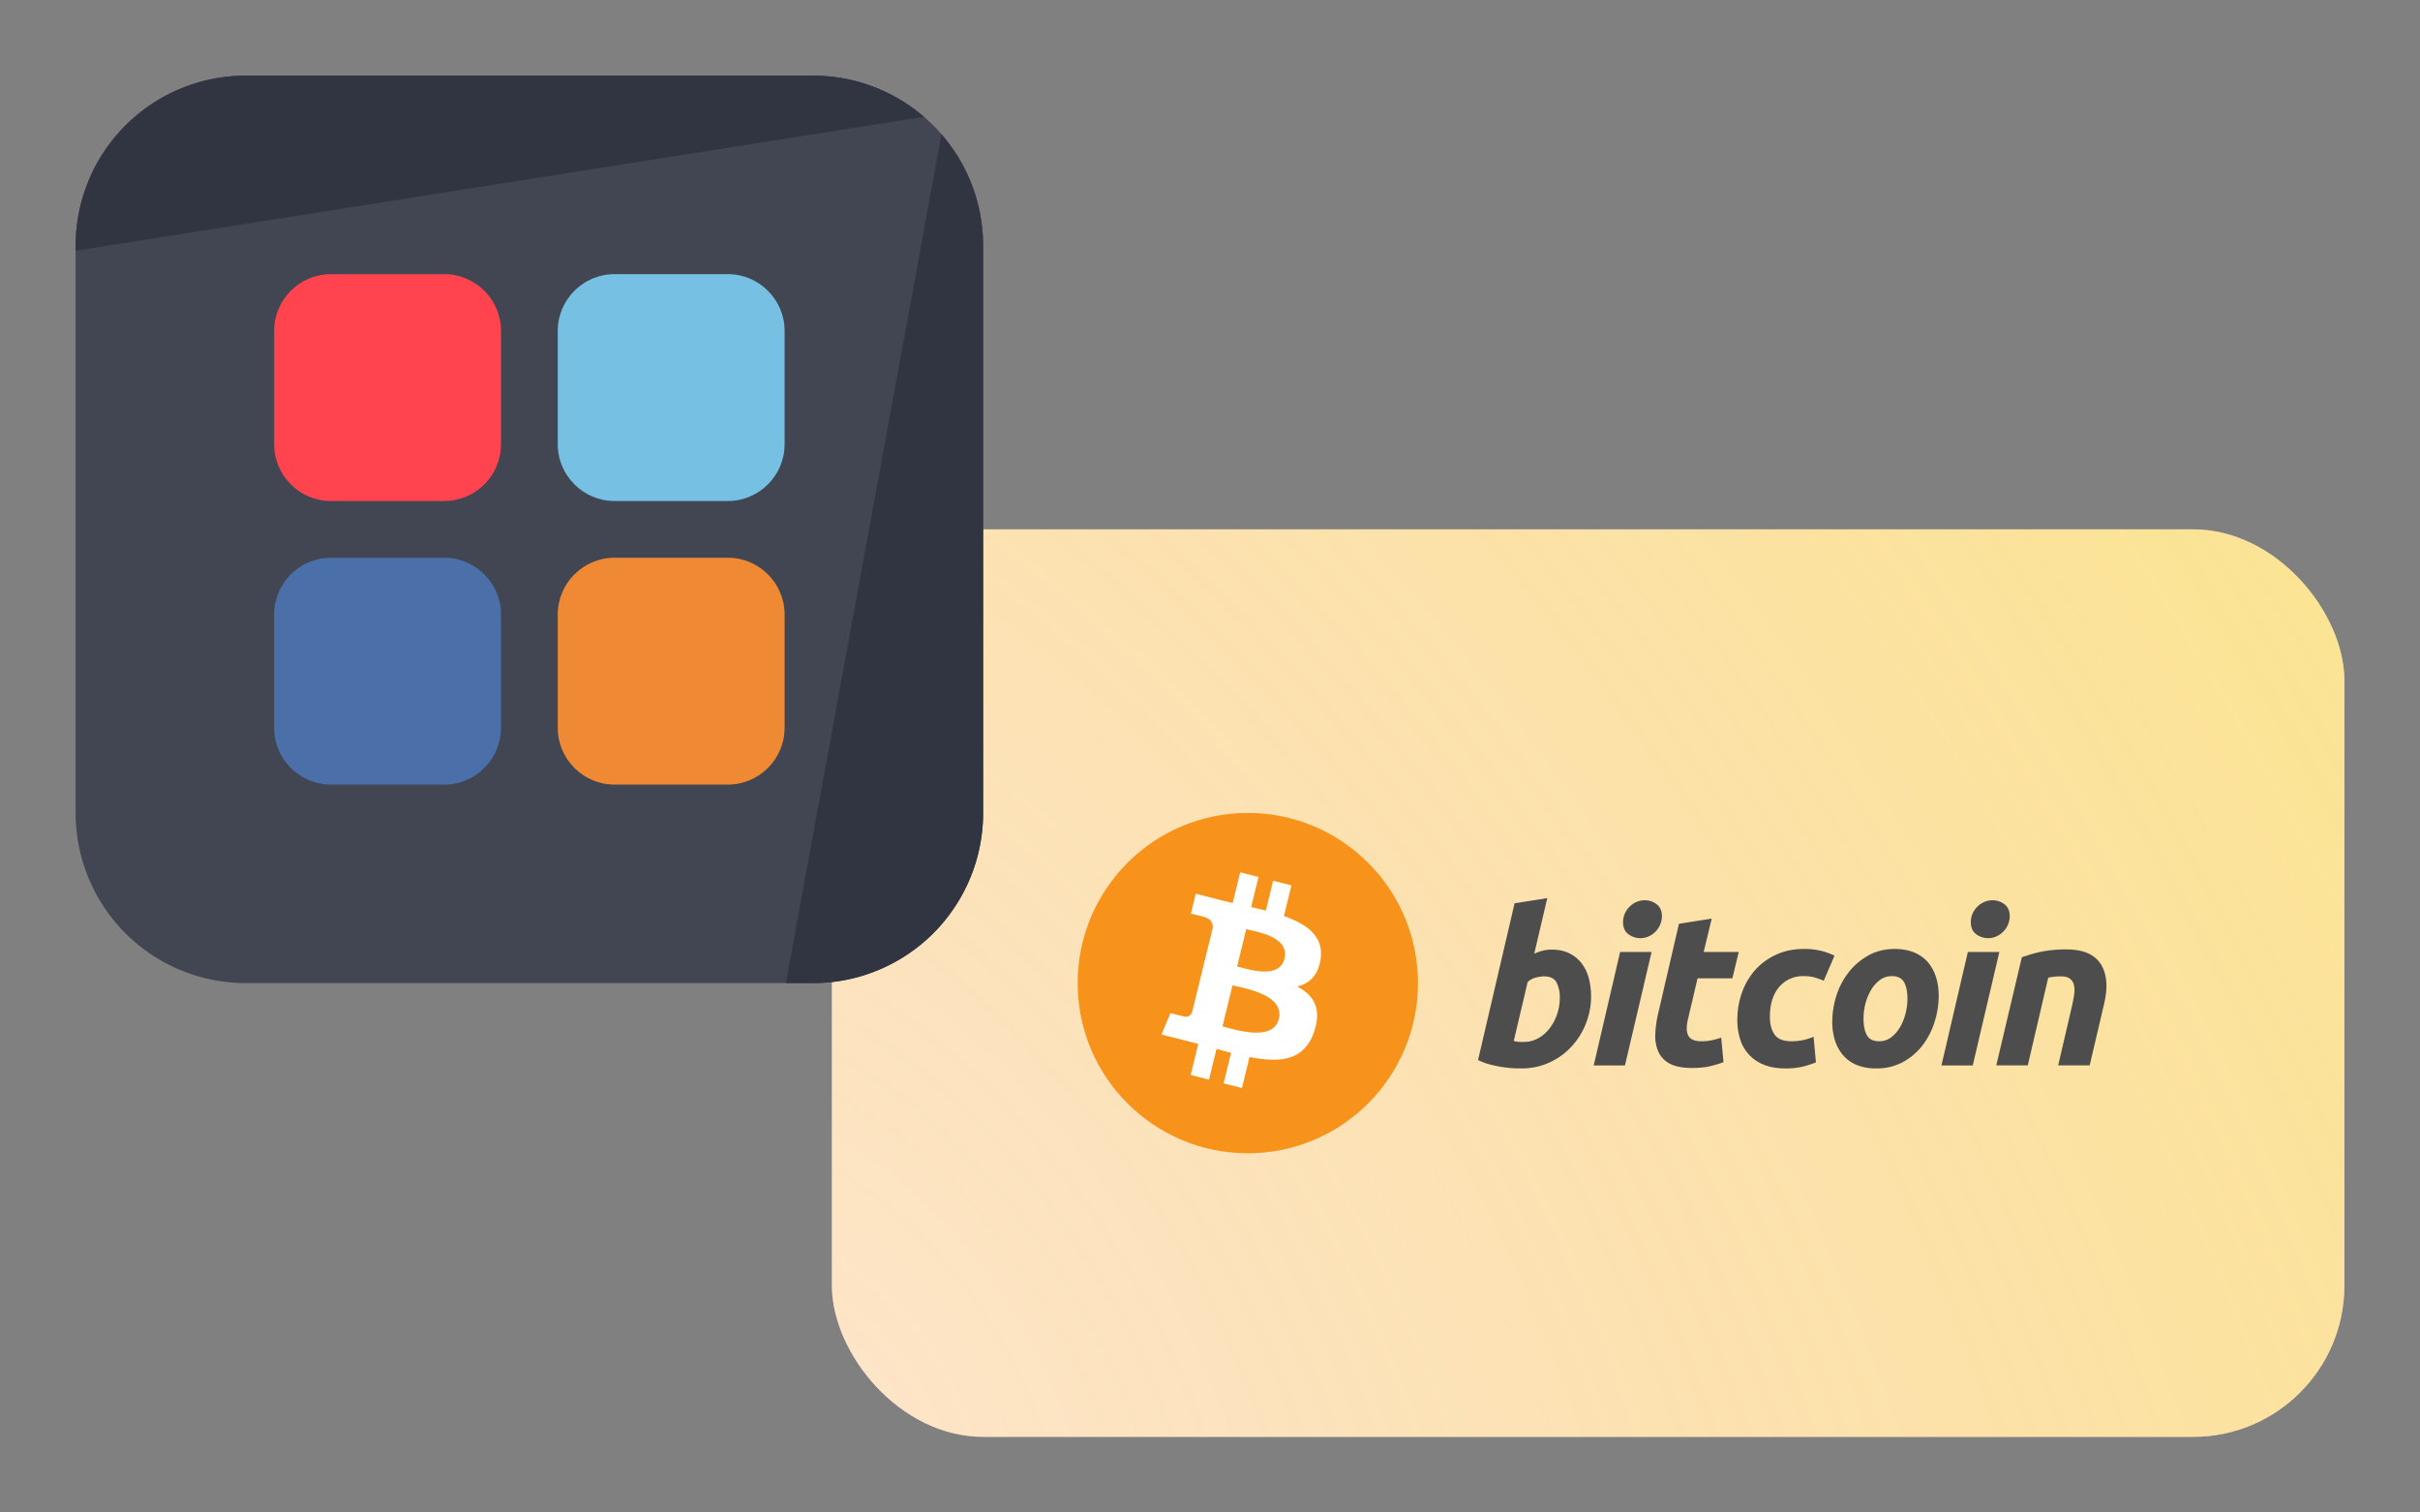 <svg width="64" height="40" fill="none" xmlns="http://www.w3.org/2000/svg"><rect width="100%" height="100%" fill="#808080" stroke="none"/><rect x="22" y="14" width="40" height="24" rx="4" fill="#fff"/><rect x="22" y="14" width="40" height="24" rx="4" fill="url(#prefix__paint0_radial_22407_90123)"/><path d="M47.706 25.097a1.782 1.782 0 01.81.177l-.285.662a2.765 2.765 0 00-.232-.083.996.996 0 00-.293-.037.812.812 0 00-.657.29c-.161.194-.242.455-.242.782 0 .194.04.35.122.47.082.12.233.18.453.18a1.43 1.43 0 00.58-.12l.063.678c-.105.042-.22.08-.347.112a1.899 1.899 0 01-.452.048c-.231 0-.427-.034-.587-.102a1.049 1.049 0 01-.623-.685 1.706 1.706 0 01-.07-.49c0-.258.042-.502.123-.73a1.8 1.8 0 01.353-.6c.152-.17.337-.304.555-.403.218-.1.46-.149.729-.149zm-6.786-1.345l-.345 1.47a1.34 1.34 0 01.222-.079.959.959 0 01.24-.029c.18 0 .334.033.464.097.13.065.238.152.325.263.085.11.148.24.19.387a1.951 1.951 0 01-.081 1.223 1.931 1.931 0 01-.389.61c-.164.174-.357.31-.58.41-.224.101-.466.152-.726.152l-.177-.003a3.158 3.158 0 01-.63-.094 1.688 1.688 0 01-.344-.125l.966-4.145.865-.137zm9.19 1.345c.193 0 .363.031.51.092.147.06.268.146.364.256.094.11.166.24.214.391.049.15.073.316.073.499 0 .227-.035.456-.106.684-.07.227-.175.433-.313.616-.137.182-.31.331-.516.447a1.445 1.445 0 01-.718.174 1.33 1.33 0 01-.514-.091.95.95 0 01-.36-.257 1.112 1.112 0 01-.215-.39 1.6 1.6 0 01-.072-.499c0-.228.036-.457.108-.684.073-.229.18-.434.322-.616.14-.183.314-.332.519-.448.204-.115.44-.174.703-.174zm-4.842-.803l-.212.883h.927l-.168.696h-.921l-.246 1.049c-.022.087-.035.169-.039.245a.457.457 0 00.028.197.247.247 0 00.12.128c.058.03.14.046.248.046.09 0 .176-.009.26-.026.084-.017.169-.04.254-.071l.062.65a2.964 2.964 0 01-.363.108c-.13.03-.285.045-.464.045-.257 0-.456-.039-.598-.116a.671.671 0 01-.301-.32 1.03 1.03 0 01-.078-.464c.007-.175.033-.36.078-.553l.547-2.36.866-.137zm-1.59.883l-.704 3h-.826l.698-3h.832zm9.197 0l-.703 3h-.828l.699-3h.832zm1.78-.068c.435 0 .736.13.902.387.165.259.194.613.087 1.06l-.38 1.62h-.833l.369-1.585c.022-.1.04-.195.053-.288a.692.692 0 00-.003-.245.294.294 0 00-.103-.171c-.055-.044-.137-.066-.249-.066a1.65 1.65 0 00-.33.035l-.541 2.32h-.833l.677-2.862.209-.066a2.953 2.953 0 01.575-.12c.117-.013.25-.02.4-.02zm-13.824.712c-.052 0-.12.01-.203.029a.501.501 0 00-.227.12l-.368 1.562.059.011a.5.5 0 00.12.012h.1c.13 0 .253-.033.368-.097a.976.976 0 00.3-.26 1.319 1.319 0 00.27-.795.86.86 0 00-.089-.428c-.06-.102-.17-.154-.33-.154zm9.2-.005a.514.514 0 00-.323.108.922.922 0 00-.235.274c-.063.11-.11.23-.143.362a1.615 1.615 0 00-.047.373c0 .19.03.339.09.445.06.106.167.16.323.16a.51.51 0 00.324-.109.932.932 0 00.235-.274c.063-.11.11-.23.143-.362.031-.13.047-.255.047-.373 0-.19-.03-.338-.09-.445-.06-.106-.167-.16-.324-.16zM43.5 23.809c.115 0 .22.035.312.105.093.07.14.178.14.322a.593.593 0 01-.355.53.533.533 0 01-.533-.06c-.093-.07-.14-.177-.14-.322a.54.54 0 01.048-.225.601.601 0 01.307-.305.538.538 0 01.22-.045zm9.197 0c.115 0 .22.035.313.105.093.07.14.178.14.322a.593.593 0 01-.355.53.536.536 0 01-.534-.06c-.093-.07-.14-.177-.14-.322a.54.54 0 01.048-.225.595.595 0 01.307-.305.538.538 0 01.22-.045z" fill="#4D4D4D"/><circle cx="33" cy="26" r="4.5" fill="#F7931B"/><path fill-rule="evenodd" clip-rule="evenodd" d="M32.6 23.882l.199-.812.484.123-.195.796c.13.03.261.061.389.093l.192-.79.484.123-.198.812c.611.215 1.058.537.97 1.137-.063.438-.301.65-.618.725.435.231.655.585.445 1.199-.261.762-.882.826-1.707.666l-.2.82-.485-.123.198-.808a22.148 22.148 0 01-.386-.103l-.198.813-.484-.123.2-.822c-.324-.084-.649-.168-.974-.25l.24-.566s.356.096.352.09c.137.034.197-.058.221-.119l.544-2.223c.006-.105-.03-.238-.226-.288a5.926 5.926 0 00-.351-.089l.128-.528c.325.083.65.171.976.247zm.112 2.203l-.117-.028-.265 1.088.094.025c.394.107 1.258.34 1.396-.223.14-.576-.7-.769-1.108-.862zm.345-1.489l-.099-.023-.241.987.08.021c.33.09 1.047.285 1.172-.226.128-.525-.571-.682-.912-.759z" fill="#fff"/><g clip-path="url(#prefix__clip0_22407_90123)"><path d="M2 6.5A4.5 4.5 0 016.5 2h15A4.5 4.5 0 0126 6.5v15a4.5 4.5 0 01-4.5 4.5h-15A4.5 4.5 0 012 21.5v-15z" fill="#414652"/><path d="M14.75 16.25c0-.825.675-1.5 1.5-1.5h3c.825 0 1.5.675 1.5 1.5v3c0 .825-.675 1.5-1.5 1.5h-3c-.825 0-1.5-.675-1.5-1.5v-3z" fill="#EF8933"/><path d="M7.25 16.25c0-.825.675-1.5 1.5-1.5h3c.825 0 1.5.675 1.5 1.5v3c0 .825-.675 1.5-1.5 1.5h-3c-.825 0-1.5-.675-1.5-1.5v-3z" fill="#4B6FA8"/><path d="M14.75 8.75c0-.825.675-1.5 1.5-1.5h3c.825 0 1.5.675 1.5 1.5v3c0 .825-.675 1.5-1.5 1.5h-3c-.825 0-1.5-.675-1.5-1.5v-3z" fill="#76C0E3"/><path d="M7.25 8.75c0-.825.675-1.5 1.5-1.5h3c.825 0 1.5.675 1.5 1.5v3c0 .825-.675 1.5-1.5 1.5h-3c-.825 0-1.5-.675-1.5-1.5v-3z" fill="#FF444F"/><path d="M6.5 2A4.5 4.5 0 002 6.5v.13l22.436-3.54A4.482 4.482 0 0021.5 2h-15zM24.899 3.55L20.783 26h.717a4.5 4.5 0 004.5-4.5v-15c0-1.128-.415-2.16-1.101-2.95z" fill="#303541"/></g><defs><radialGradient id="prefix__paint0_radial_22407_90123" cx="0" cy="0" r="1" gradientUnits="userSpaceOnUse" gradientTransform="matrix(40 -24 40 66.667 22 38)"><stop stop-color="#F7931B" stop-opacity=".24"/><stop offset="1" stop-color="#F7C71B" stop-opacity=".477"/><stop offset="1" stop-color="#FF6444" stop-opacity=".48"/></radialGradient><clipPath id="prefix__clip0_22407_90123"><path fill="#fff" transform="translate(2 2)" d="M0 0h24v24H0z"/></clipPath></defs></svg>